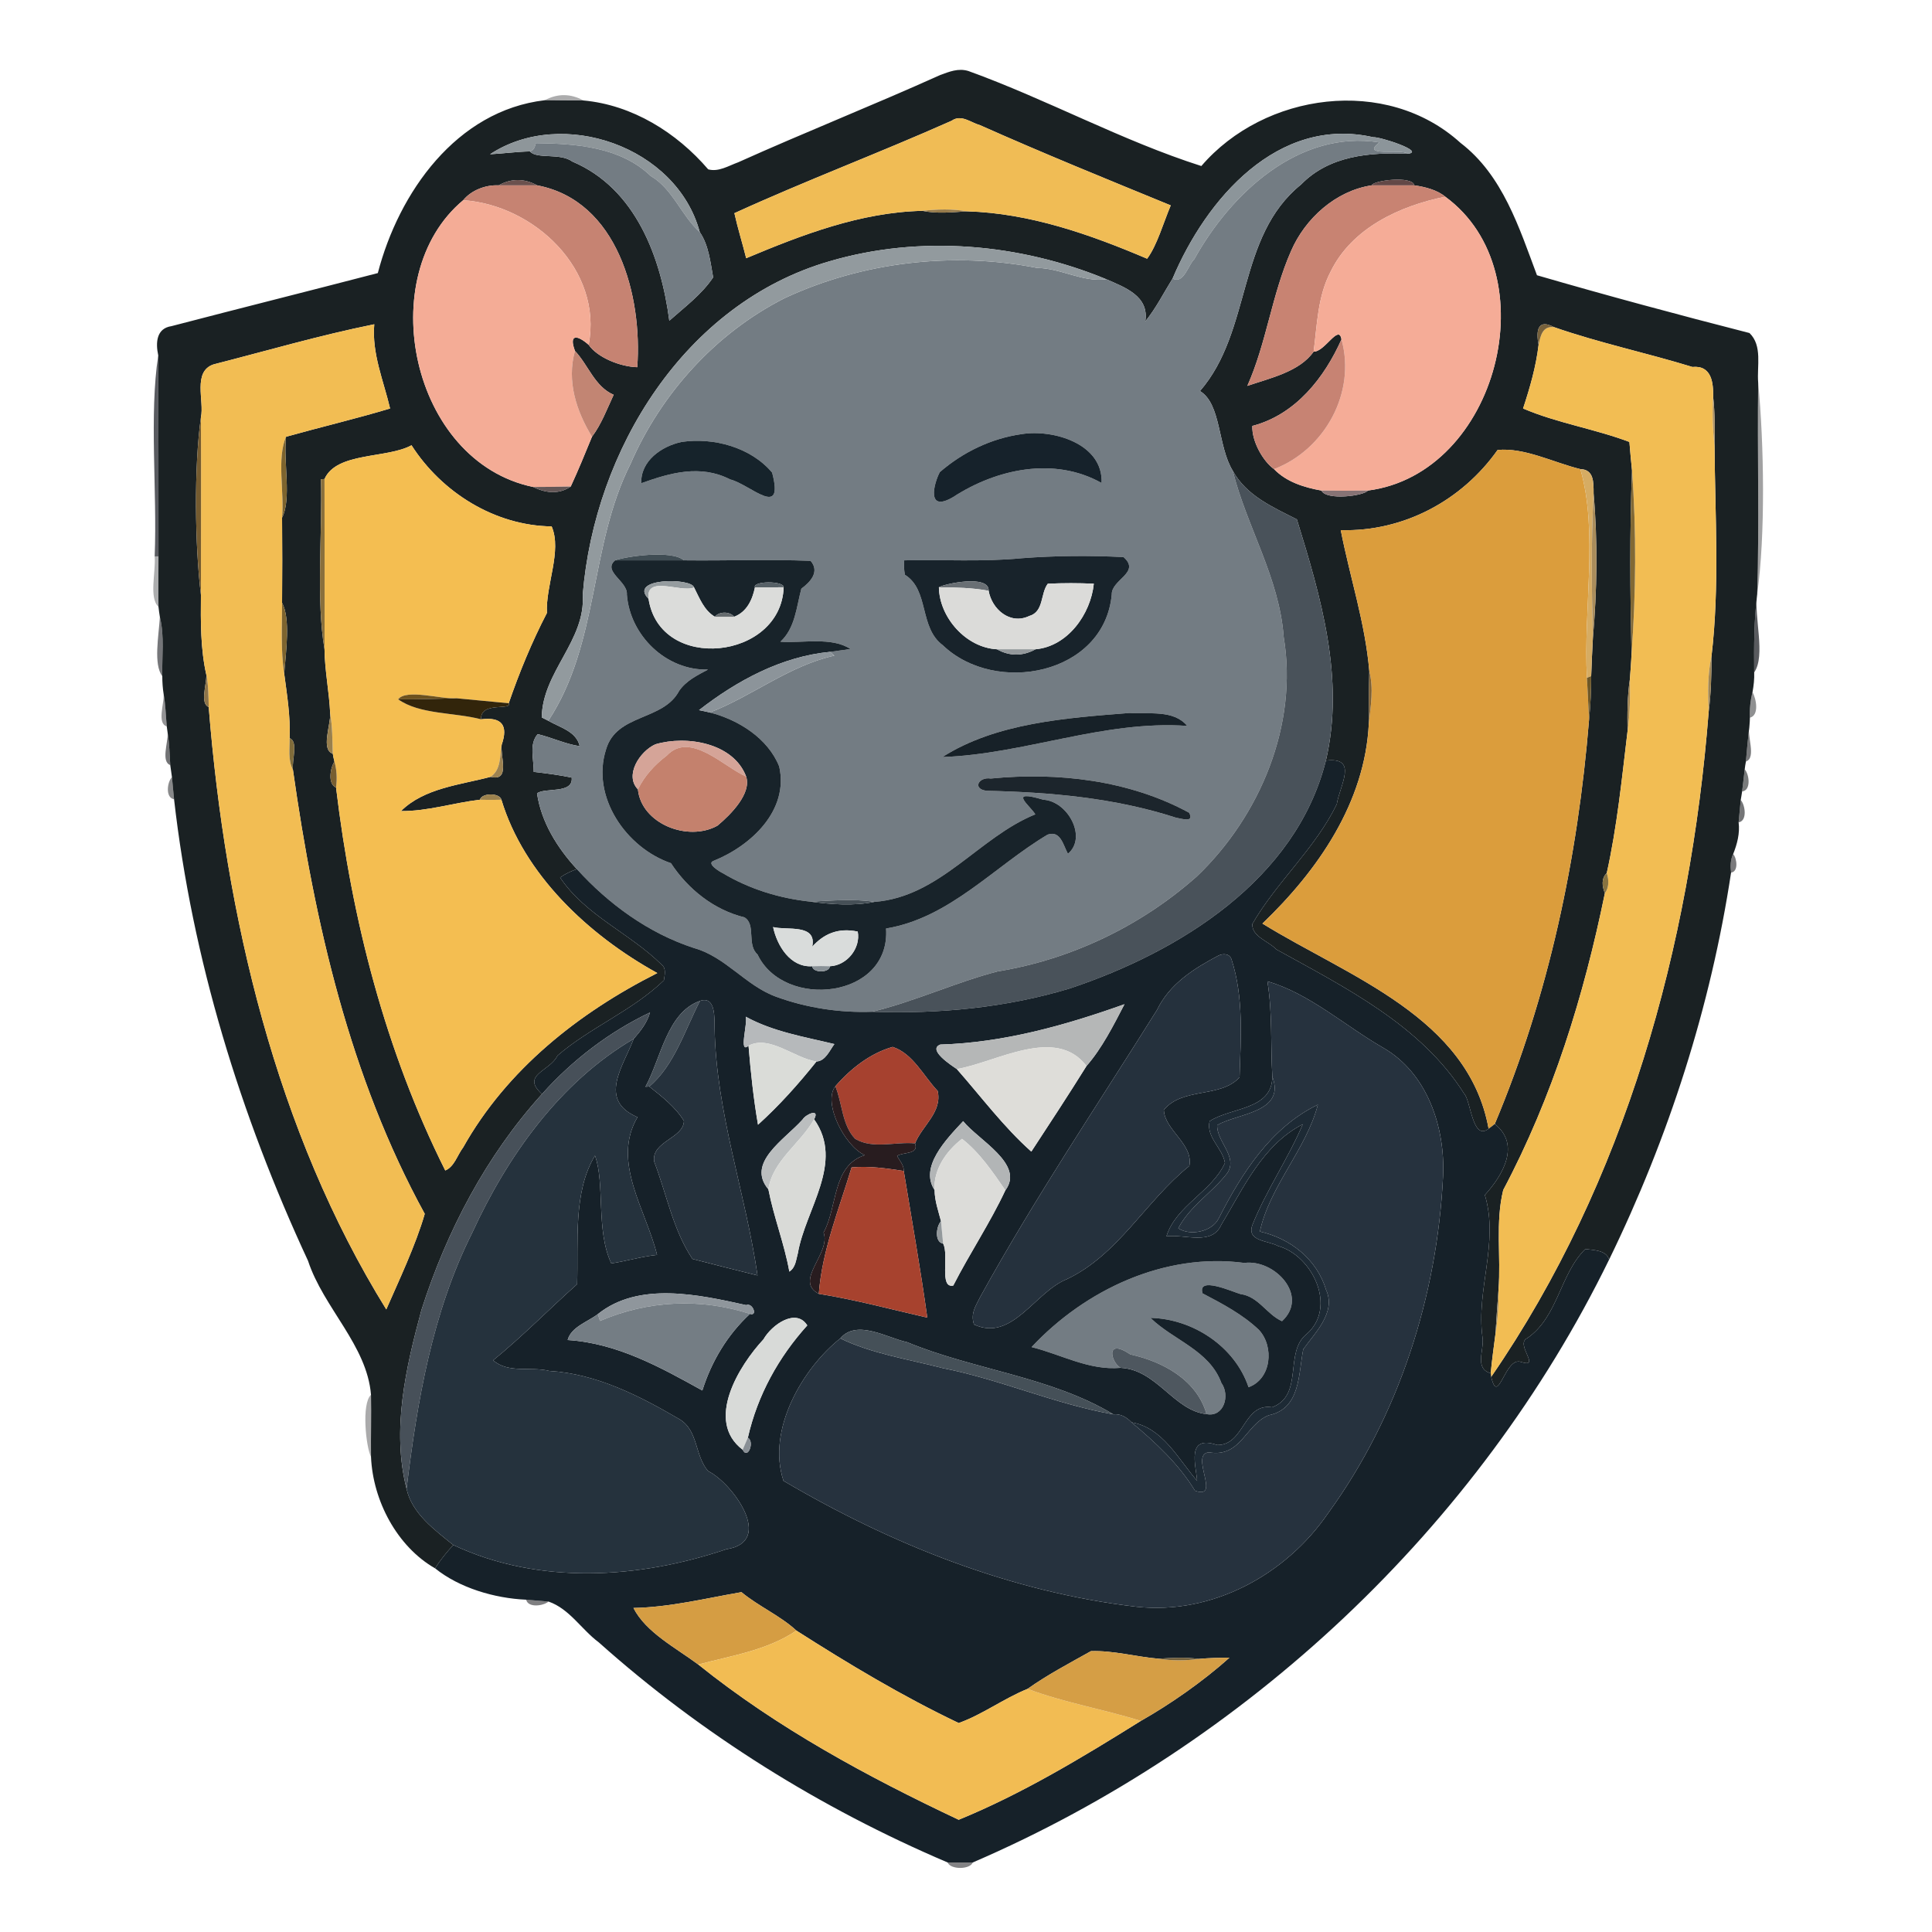 <?xml version="1.0" encoding="UTF-8"?>
<svg xmlns="http://www.w3.org/2000/svg" xmlns:xlink="http://www.w3.org/1999/xlink" width="32px" height="32px" viewBox="0 0 32 32" version="1.1">
<defs>
<filter id="alpha" filterUnits="objectBoundingBox" x="0%" y="0%" width="100%" height="100%">
  <feColorMatrix type="matrix" in="SourceGraphic" values="0 0 0 0 1 0 0 0 0 1 0 0 0 0 1 0 0 0 1 0"/>
</filter>
<mask id="mask0">
  <g filter="url(#alpha)">
<rect x="0" y="0" width="32" height="32" style="fill:rgb(0%,0%,0%);fill-opacity:0.349;stroke:none;"/>
  </g>
</mask>
<clipPath id="clip1">
  <rect x="0" y="0" width="32" height="32"/>
</clipPath>
<g id="surface5" clip-path="url(#clip1)">
<path style=" stroke:none;fill-rule:nonzero;fill:rgb(6.667%,7.059%,8.235%);fill-opacity:1;" d="M 9.023 1.66 C 9.234 1.547 9.449 1.547 9.664 1.664 C 9.453 1.664 9.238 1.664 9.023 1.66 Z M 9.023 1.66 "/>
</g>
<mask id="mask1">
  <g filter="url(#alpha)">
<rect x="0" y="0" width="32" height="32" style="fill:rgb(0%,0%,0%);fill-opacity:0.671;stroke:none;"/>
  </g>
</mask>
<clipPath id="clip2">
  <rect x="0" y="0" width="32" height="32"/>
</clipPath>
<g id="surface8" clip-path="url(#clip2)">
<path style=" stroke:none;fill-rule:nonzero;fill:rgb(3.137%,4.314%,7.059%);fill-opacity:1;" d="M 2.562 9.215 C 2.605 8.133 2.469 6.871 2.621 5.887 C 2.625 6.996 2.625 8.105 2.625 9.215 Z M 2.562 9.215 "/>
</g>
<mask id="mask2">
  <g filter="url(#alpha)">
<rect x="0" y="0" width="32" height="32" style="fill:rgb(0%,0%,0%);fill-opacity:0.38;stroke:none;"/>
  </g>
</mask>
<clipPath id="clip3">
  <rect x="0" y="0" width="32" height="32"/>
</clipPath>
<g id="surface11" clip-path="url(#clip3)">
<path style=" stroke:none;fill-rule:nonzero;fill:rgb(2.745%,3.529%,3.922%);fill-opacity:1;" d="M 29.121 6.336 C 29.219 7.352 29.242 8.871 29.105 9.84 C 29.141 8.672 29.105 7.504 29.121 6.336 Z M 29.121 6.336 "/>
</g>
<mask id="mask3">
  <g filter="url(#alpha)">
<rect x="0" y="0" width="32" height="32" style="fill:rgb(0%,0%,0%);fill-opacity:0.329;stroke:none;"/>
  </g>
</mask>
<clipPath id="clip4">
  <rect x="0" y="0" width="32" height="32"/>
</clipPath>
<g id="surface14" clip-path="url(#clip4)">
<path style=" stroke:none;fill-rule:nonzero;fill:rgb(1.569%,2.353%,3.529%);fill-opacity:1;" d="M 2.562 9.215 L 2.625 9.215 C 2.625 9.492 2.621 9.77 2.625 10.051 C 2.465 9.902 2.582 9.48 2.562 9.215 Z M 2.562 9.215 "/>
</g>
<mask id="mask4">
  <g filter="url(#alpha)">
<rect x="0" y="0" width="32" height="32" style="fill:rgb(0%,0%,0%);fill-opacity:0.671;stroke:none;"/>
  </g>
</mask>
<clipPath id="clip5">
  <rect x="0" y="0" width="32" height="32"/>
</clipPath>
<g id="surface17" clip-path="url(#clip5)">
<path style=" stroke:none;fill-rule:nonzero;fill:rgb(3.137%,4.314%,6.667%);fill-opacity:1;" d="M 29.055 11.137 C 29.051 10.703 29.051 10.27 29.105 9.84 C 29.047 10.223 29.25 10.855 29.055 11.137 Z M 29.055 11.137 "/>
</g>
<mask id="mask5">
  <g filter="url(#alpha)">
<rect x="0" y="0" width="32" height="32" style="fill:rgb(0%,0%,0%);fill-opacity:0.561;stroke:none;"/>
  </g>
</mask>
<clipPath id="clip6">
  <rect x="0" y="0" width="32" height="32"/>
</clipPath>
<g id="surface20" clip-path="url(#clip6)">
<path style=" stroke:none;fill-rule:nonzero;fill:rgb(3.529%,4.314%,6.275%);fill-opacity:1;" d="M 2.648 10.219 C 2.727 10.539 2.68 10.875 2.688 11.199 C 2.539 11.004 2.629 10.535 2.648 10.219 Z M 2.648 10.219 "/>
</g>
<mask id="mask6">
  <g filter="url(#alpha)">
<rect x="0" y="0" width="32" height="32" style="fill:rgb(0%,0%,0%);fill-opacity:0.459;stroke:none;"/>
  </g>
</mask>
<clipPath id="clip7">
  <rect x="0" y="0" width="32" height="32"/>
</clipPath>
<g id="surface23" clip-path="url(#clip7)">
<path style=" stroke:none;fill-rule:nonzero;fill:rgb(4.314%,4.706%,5.882%);fill-opacity:1;" d="M 28.984 11.887 C 28.977 11.746 28.992 11.602 29.027 11.465 C 29.09 11.574 29.141 11.848 28.984 11.887 Z M 28.984 11.887 "/>
</g>
<mask id="mask7">
  <g filter="url(#alpha)">
<rect x="0" y="0" width="32" height="32" style="fill:rgb(0%,0%,0%);fill-opacity:0.439;stroke:none;"/>
  </g>
</mask>
<clipPath id="clip8">
  <rect x="0" y="0" width="32" height="32"/>
</clipPath>
<g id="surface26" clip-path="url(#clip8)">
<path style=" stroke:none;fill-rule:nonzero;fill:rgb(3.529%,3.137%,5.098%);fill-opacity:1;" d="M 2.711 11.5 C 2.742 11.676 2.746 11.852 2.762 12.031 C 2.598 11.984 2.719 11.656 2.711 11.5 Z M 2.711 11.5 "/>
</g>
<mask id="mask8">
  <g filter="url(#alpha)">
<rect x="0" y="0" width="32" height="32" style="fill:rgb(0%,0%,0%);fill-opacity:0.549;stroke:none;"/>
  </g>
</mask>
<clipPath id="clip9">
  <rect x="0" y="0" width="32" height="32"/>
</clipPath>
<g id="surface29" clip-path="url(#clip9)">
<path style=" stroke:none;fill-rule:nonzero;fill:rgb(3.922%,4.314%,5.49%);fill-opacity:1;" d="M 28.918 12.613 C 28.934 12.414 28.953 12.211 28.977 12.012 C 28.926 12.176 29.098 12.551 28.918 12.613 Z M 28.918 12.613 "/>
</g>
<mask id="mask9">
  <g filter="url(#alpha)">
<rect x="0" y="0" width="32" height="32" style="fill:rgb(0%,0%,0%);fill-opacity:0.569;stroke:none;"/>
  </g>
</mask>
<clipPath id="clip10">
  <rect x="0" y="0" width="32" height="32"/>
</clipPath>
<g id="surface32" clip-path="url(#clip10)">
<path style=" stroke:none;fill-rule:nonzero;fill:rgb(2.745%,3.137%,5.098%);fill-opacity:1;" d="M 2.777 12.141 C 2.805 12.316 2.809 12.492 2.82 12.672 C 2.664 12.617 2.785 12.297 2.777 12.141 Z M 2.777 12.141 "/>
</g>
<mask id="mask10">
  <g filter="url(#alpha)">
<rect x="0" y="0" width="32" height="32" style="fill:rgb(0%,0%,0%);fill-opacity:0.541;stroke:none;"/>
  </g>
</mask>
<clipPath id="clip11">
  <rect x="0" y="0" width="32" height="32"/>
</clipPath>
<g id="surface35" clip-path="url(#clip11)">
<path style=" stroke:none;fill-rule:nonzero;fill:rgb(3.137%,4.314%,4.706%);fill-opacity:1;" d="M 28.855 13.109 C 28.867 13.02 28.887 12.832 28.898 12.742 C 28.977 12.832 29.004 13.094 28.855 13.109 Z M 28.855 13.109 "/>
</g>
<mask id="mask11">
  <g filter="url(#alpha)">
<rect x="0" y="0" width="32" height="32" style="fill:rgb(0%,0%,0%);fill-opacity:0.478;stroke:none;"/>
  </g>
</mask>
<clipPath id="clip12">
  <rect x="0" y="0" width="32" height="32"/>
</clipPath>
<g id="surface38" clip-path="url(#clip12)">
<path style=" stroke:none;fill-rule:nonzero;fill:rgb(2.745%,3.137%,4.314%);fill-opacity:1;" d="M 2.848 12.871 C 2.855 12.961 2.875 13.145 2.883 13.238 C 2.738 13.215 2.766 12.957 2.848 12.871 Z M 2.848 12.871 "/>
</g>
<mask id="mask12">
  <g filter="url(#alpha)">
<rect x="0" y="0" width="32" height="32" style="fill:rgb(0%,0%,0%);fill-opacity:0.569;stroke:none;"/>
  </g>
</mask>
<clipPath id="clip13">
  <rect x="0" y="0" width="32" height="32"/>
</clipPath>
<g id="surface41" clip-path="url(#clip13)">
<path style=" stroke:none;fill-rule:nonzero;fill:rgb(3.922%,5.098%,6.275%);fill-opacity:1;" d="M 28.797 13.621 C 28.805 13.527 28.824 13.344 28.832 13.25 C 28.91 13.34 28.941 13.598 28.797 13.621 Z M 28.797 13.621 "/>
</g>
<mask id="mask13">
  <g filter="url(#alpha)">
<rect x="0" y="0" width="32" height="32" style="fill:rgb(0%,0%,0%);fill-opacity:0.541;stroke:none;"/>
  </g>
</mask>
<clipPath id="clip14">
  <rect x="0" y="0" width="32" height="32"/>
</clipPath>
<g id="surface44" clip-path="url(#clip14)">
<path style=" stroke:none;fill-rule:nonzero;fill:rgb(3.922%,3.529%,5.098%);fill-opacity:1;" d="M 28.672 14.453 C 28.66 14.348 28.66 14.242 28.707 14.145 C 28.77 14.219 28.797 14.438 28.672 14.453 Z M 28.672 14.453 "/>
</g>
<mask id="mask14">
  <g filter="url(#alpha)">
<rect x="0" y="0" width="32" height="32" style="fill:rgb(0%,0%,0%);fill-opacity:0.341;stroke:none;"/>
  </g>
</mask>
<clipPath id="clip15">
  <rect x="0" y="0" width="32" height="32"/>
</clipPath>
<g id="surface47" clip-path="url(#clip15)">
<path style=" stroke:none;fill-rule:nonzero;fill:rgb(2.353%,2.745%,3.137%);fill-opacity:1;" d="M 6.145 24.129 C 6.062 23.973 5.984 23.25 6.145 23.102 C 6.152 23.445 6.141 23.785 6.145 24.129 Z M 6.145 24.129 "/>
</g>
<mask id="mask15">
  <g filter="url(#alpha)">
<rect x="0" y="0" width="32" height="32" style="fill:rgb(0%,0%,0%);fill-opacity:0.522;stroke:none;"/>
  </g>
</mask>
<clipPath id="clip16">
  <rect x="0" y="0" width="32" height="32"/>
</clipPath>
<g id="surface50" clip-path="url(#clip16)">
<path style=" stroke:none;fill-rule:nonzero;fill:rgb(3.529%,3.529%,5.49%);fill-opacity:1;" d="M 8.715 26.496 C 8.809 26.504 8.992 26.52 9.086 26.527 C 8.996 26.602 8.746 26.633 8.715 26.496 Z M 8.715 26.496 "/>
</g>
<mask id="mask16">
  <g filter="url(#alpha)">
<rect x="0" y="0" width="32" height="32" style="fill:rgb(0%,0%,0%);fill-opacity:0.51;stroke:none;"/>
  </g>
</mask>
<clipPath id="clip17">
  <rect x="0" y="0" width="32" height="32"/>
</clipPath>
<g id="surface53" clip-path="url(#clip17)">
<path style=" stroke:none;fill-rule:nonzero;fill:rgb(4.314%,4.706%,6.275%);fill-opacity:1;" d="M 15.695 30.848 C 15.801 30.848 16.008 30.848 16.113 30.848 C 16.066 30.969 15.742 30.969 15.695 30.848 Z M 15.695 30.848 "/>
</g>
</defs>
<g id="surface1">
<path style=" stroke:none;fill-rule:nonzero;fill:rgb(10.196%,12.941%,13.725%);fill-opacity:1;" d="M 15.574 1.242 C 15.723 1.188 15.871 1.125 16.039 1.176 C 17.344 1.648 18.586 2.332 19.898 2.75 C 20.941 1.535 22.961 1.25 24.191 2.367 C 24.891 2.902 25.164 3.777 25.457 4.559 C 26.613 4.895 27.801 5.215 28.977 5.516 C 29.195 5.727 29.098 6.062 29.121 6.336 C 29.105 7.504 29.141 8.672 29.105 9.84 C 29.051 10.27 29.051 10.703 29.055 11.137 C 29.059 11.246 29.047 11.355 29.027 11.465 C 28.992 11.602 28.977 11.746 28.984 11.887 C 28.984 11.918 28.98 11.98 28.977 12.012 C 28.953 12.211 28.934 12.414 28.918 12.613 C 28.91 12.645 28.902 12.711 28.898 12.742 C 28.887 12.832 28.867 13.02 28.855 13.109 C 28.848 13.145 28.84 13.215 28.832 13.25 C 28.824 13.344 28.805 13.527 28.797 13.621 C 28.82 13.801 28.773 13.98 28.707 14.145 C 28.66 14.242 28.66 14.348 28.672 14.453 C 28.336 16.672 27.637 18.844 26.652 20.863 C 26.602 20.703 26.395 20.707 26.258 20.688 C 25.836 21.102 25.809 21.809 25.297 22.164 C 25.086 22.262 25.535 22.668 25.195 22.559 C 24.926 22.457 24.816 23.312 24.699 22.805 C 26.926 19.566 27.996 15.676 28.301 11.789 C 28.34 11.484 28.348 11.176 28.348 10.867 C 28.484 9.711 28.406 8.539 28.398 7.379 C 28.402 7.109 28.406 6.84 28.375 6.574 C 28.379 6.348 28.355 6.047 28.031 6.078 C 27.27 5.844 26.488 5.68 25.738 5.418 C 25.469 5.273 25.438 5.48 25.484 5.711 C 25.441 6.074 25.34 6.422 25.227 6.766 C 25.793 7.008 26.41 7.102 26.988 7.32 C 27 7.477 27.016 7.633 27.031 7.789 C 26.992 8.801 27 9.816 27.023 10.832 C 27.02 10.938 27.004 11.145 26.996 11.25 C 26.953 11.535 26.953 11.824 26.957 12.113 C 26.863 12.895 26.785 13.688 26.613 14.461 C 26.52 14.547 26.535 14.684 26.582 14.793 C 26.234 16.496 25.715 18.172 24.898 19.711 C 24.766 20.246 24.863 20.812 24.82 21.363 C 24.801 21.605 24.785 21.848 24.77 22.09 C 24.742 22.309 24.711 22.527 24.691 22.746 C 24.414 22.664 24.586 22.367 24.555 22.152 C 24.445 21.363 24.832 20.586 24.594 19.793 C 24.895 19.461 25.188 18.957 24.758 18.617 C 25.652 16.492 26.133 14.215 26.32 11.918 C 26.344 11.68 26.355 11.441 26.355 11.199 C 26.363 10.992 26.371 10.781 26.383 10.574 C 26.453 9.777 26.465 8.973 26.395 8.172 C 26.395 7.98 26.398 7.777 26.176 7.77 C 25.727 7.66 25.25 7.41 24.805 7.453 C 24.211 8.293 23.246 8.809 22.207 8.781 C 22.359 9.559 22.613 10.32 22.68 11.117 C 22.672 11.406 22.672 11.695 22.672 11.984 C 22.609 13.293 21.828 14.418 20.91 15.297 C 22.332 16.176 24.32 16.844 24.656 18.695 C 24.387 18.906 24.363 18.23 24.25 18.113 C 23.535 16.98 22.285 16.359 21.137 15.723 C 21.016 15.59 20.734 15.516 20.742 15.305 C 21.148 14.602 21.781 14.059 22.141 13.32 C 22.191 13.008 22.504 12.531 21.961 12.598 C 22.277 11.242 21.879 9.891 21.48 8.602 C 21.078 8.398 20.645 8.211 20.418 7.797 C 20.168 7.391 20.23 6.691 19.875 6.477 C 20.742 5.477 20.477 3.922 21.551 3.055 C 22.016 2.578 22.684 2.52 23.316 2.547 C 23.621 2.512 22.852 2.262 22.746 2.273 C 21.164 1.914 19.977 3.297 19.422 4.613 C 19.273 4.852 19.148 5.105 18.969 5.324 C 19.039 4.902 18.625 4.758 18.324 4.625 C 16.887 4.031 15.238 3.887 13.738 4.328 C 11.34 5.023 9.848 7.453 9.652 9.848 C 9.703 10.613 8.984 11.125 8.973 11.883 C 9 11.895 9.055 11.926 9.082 11.938 C 9.277 12.051 9.547 12.113 9.602 12.359 C 9.363 12.324 9.141 12.215 8.906 12.16 C 8.758 12.324 8.844 12.582 8.84 12.785 C 9.051 12.809 9.262 12.836 9.469 12.879 C 9.5 13.156 9.02 13.039 8.895 13.141 C 8.965 13.617 9.23 14.043 9.555 14.395 C 9.457 14.43 9.363 14.473 9.277 14.535 C 9.699 15.164 10.434 15.457 10.961 15.98 C 11.039 16.039 11.008 16.156 10.996 16.238 C 10.473 16.742 9.777 17.016 9.234 17.484 C 9.109 17.746 8.621 17.801 8.977 18.121 C 8.051 19.145 7.398 20.391 6.98 21.699 C 6.723 22.652 6.484 23.68 6.734 24.66 C 6.824 25.07 7.199 25.34 7.508 25.59 C 7.398 25.711 7.293 25.836 7.207 25.977 C 6.578 25.617 6.176 24.859 6.145 24.129 C 6.141 23.785 6.152 23.445 6.145 23.102 C 6.078 22.281 5.359 21.664 5.102 20.883 C 3.98 18.469 3.184 15.883 2.883 13.238 C 2.875 13.145 2.855 12.961 2.848 12.871 C 2.84 12.82 2.828 12.723 2.82 12.672 C 2.809 12.492 2.805 12.316 2.777 12.141 C 2.773 12.113 2.766 12.059 2.762 12.031 C 2.746 11.852 2.742 11.676 2.711 11.5 C 2.695 11.402 2.688 11.301 2.688 11.199 C 2.68 10.875 2.727 10.539 2.648 10.219 C 2.641 10.176 2.629 10.094 2.625 10.051 C 2.621 9.77 2.625 9.492 2.625 9.215 C 2.625 8.105 2.625 6.996 2.621 5.887 C 2.574 5.668 2.594 5.438 2.84 5.402 C 3.977 5.105 5.117 4.82 6.258 4.523 C 6.605 3.188 7.559 1.832 9.023 1.66 C 9.238 1.664 9.453 1.664 9.664 1.664 C 10.473 1.738 11.207 2.195 11.73 2.805 C 11.902 2.852 12.066 2.746 12.227 2.688 C 13.332 2.191 14.465 1.742 15.574 1.242 M 15.762 2 C 14.57 2.531 13.352 2.988 12.164 3.531 C 12.219 3.781 12.297 4.027 12.359 4.277 C 13.289 3.887 14.254 3.516 15.277 3.492 C 15.52 3.543 15.77 3.516 16.016 3.5 C 17.059 3.531 18.055 3.883 19 4.285 C 19.164 4.066 19.27 3.688 19.391 3.402 C 18.336 2.969 17.277 2.539 16.234 2.074 C 16.078 2.031 15.922 1.887 15.762 2 M 8.117 2.555 C 8.336 2.543 8.559 2.512 8.777 2.508 C 8.891 2.641 9.277 2.527 9.48 2.676 C 10.531 3.121 10.949 4.266 11.086 5.312 C 11.34 5.086 11.621 4.879 11.812 4.594 C 11.766 4.34 11.738 4.059 11.59 3.844 C 11.211 2.426 9.309 1.77 8.117 2.555 M 8.258 3.07 C 8.043 3.059 7.805 3.152 7.672 3.316 C 6.168 4.57 6.805 7.648 8.832 8.066 C 9.066 8.18 9.273 8.18 9.453 8.059 C 9.578 7.789 9.691 7.512 9.805 7.234 C 9.961 7.027 10.055 6.773 10.164 6.539 C 9.848 6.402 9.746 6.047 9.523 5.812 C 9.418 5.531 9.559 5.543 9.75 5.711 C 9.895 5.922 10.273 6.074 10.555 6.082 C 10.641 4.906 10.234 3.324 8.898 3.07 C 8.68 2.953 8.469 2.953 8.258 3.07 M 22.719 3.07 C 22.125 3.16 21.617 3.617 21.383 4.16 C 21.066 4.879 20.977 5.68 20.66 6.391 C 21.039 6.262 21.527 6.156 21.758 5.824 C 21.941 5.832 22.176 5.359 22.219 5.621 C 21.941 6.246 21.465 6.867 20.742 7.055 C 20.734 7.32 20.926 7.645 21.102 7.77 C 21.309 7.984 21.602 8.074 21.887 8.125 C 21.965 8.293 22.59 8.215 22.656 8.125 C 24.809 7.848 25.664 4.52 23.938 3.258 C 23.809 3.148 23.602 3.094 23.426 3.07 C 23.395 2.906 22.742 2.988 22.719 3.07 M 3.539 6.035 C 3.184 6.152 3.387 6.645 3.328 6.91 C 3.211 7.742 3.227 9.027 3.328 9.855 C 3.324 10.297 3.32 10.746 3.418 11.18 C 3.422 11.336 3.309 11.652 3.457 11.711 C 3.734 15.168 4.57 18.738 6.398 21.688 C 6.598 21.23 6.887 20.621 7.035 20.105 C 5.793 17.84 5.211 15.281 4.852 12.75 C 4.832 12.594 4.945 12.281 4.797 12.227 C 4.812 11.867 4.754 11.512 4.707 11.156 C 4.738 10.781 4.812 10.246 4.672 9.984 C 4.676 9.516 4.676 9.047 4.672 8.574 C 4.832 8.266 4.691 7.652 4.738 7.234 C 5.309 7.074 5.887 6.938 6.461 6.766 C 6.355 6.312 6.156 5.855 6.199 5.371 C 5.305 5.551 4.422 5.809 3.539 6.035 M 6.816 7.375 C 6.41 7.598 5.574 7.484 5.375 7.934 L 5.316 7.938 C 5.34 8.859 5.234 9.934 5.375 10.754 C 5.379 11.109 5.453 11.461 5.469 11.82 C 5.477 12.008 5.312 12.418 5.512 12.484 C 5.516 12.516 5.531 12.582 5.539 12.613 C 5.469 12.723 5.426 12.988 5.566 13.043 C 5.828 15.23 6.383 17.406 7.375 19.387 C 7.527 19.324 7.578 19.125 7.672 19.004 C 8.395 17.715 9.586 16.773 10.887 16.117 C 9.738 15.484 8.676 14.477 8.305 13.246 C 8.277 13.129 7.98 13.129 7.949 13.246 C 7.512 13.297 7.082 13.438 6.641 13.434 C 7.027 13.051 7.625 13 8.125 12.867 C 8.457 12.949 8.285 12.535 8.309 12.336 C 8.422 12.012 8.309 11.871 7.969 11.914 C 7.949 11.613 8.488 11.773 8.426 11.648 C 8.602 11.137 8.809 10.633 9.059 10.152 C 9.035 9.695 9.312 9.125 9.137 8.719 C 8.195 8.707 7.316 8.156 6.816 7.375 Z M 6.816 7.375 "/>
<use xlink:href="#surface5" mask="url(#mask0)"/>
<path style=" stroke:none;fill-rule:nonzero;fill:rgb(94.118%,73.725%,33.333%);fill-opacity:1;" d="M 15.762 2 C 15.922 1.887 16.078 2.031 16.234 2.074 C 17.277 2.539 18.336 2.969 19.391 3.402 C 19.27 3.688 19.164 4.066 19 4.285 C 18.055 3.883 17.059 3.531 16.016 3.5 C 15.77 3.457 15.523 3.465 15.277 3.492 C 14.254 3.516 13.289 3.887 12.359 4.277 C 12.297 4.027 12.219 3.781 12.164 3.531 C 13.352 2.988 14.57 2.531 15.762 2 Z M 15.762 2 "/>
<path style=" stroke:none;fill-rule:nonzero;fill:rgb(55.686%,58.824%,60.392%);fill-opacity:1;" d="M 8.117 2.555 C 9.309 1.77 11.211 2.426 11.59 3.844 C 11.281 3.566 11.148 3.133 10.777 2.914 C 10.273 2.43 9.535 2.379 8.875 2.371 C 8.859 2.43 8.848 2.488 8.777 2.508 C 8.559 2.512 8.336 2.543 8.117 2.555 Z M 8.117 2.555 "/>
<path style=" stroke:none;fill-rule:nonzero;fill:rgb(54.902%,58.431%,60.392%);fill-opacity:1;" d="M 19.422 4.613 C 19.977 3.297 21.164 1.914 22.746 2.273 C 22.852 2.262 23.621 2.512 23.316 2.547 C 23.215 2.457 22.516 2.609 22.848 2.359 C 21.512 2.145 20.383 3.207 19.781 4.293 C 19.68 4.387 19.605 4.715 19.422 4.613 Z M 19.422 4.613 "/>
<path style=" stroke:none;fill-rule:nonzero;fill:rgb(45.098%,48.627%,51.373%);fill-opacity:1;" d="M 19.781 4.293 C 20.383 3.207 21.512 2.145 22.848 2.359 C 22.516 2.609 23.215 2.457 23.316 2.547 C 22.684 2.52 22.016 2.578 21.551 3.055 C 20.477 3.922 20.742 5.477 19.875 6.477 C 20.23 6.691 20.168 7.391 20.418 7.797 C 20.652 8.73 21.191 9.57 21.262 10.551 C 21.504 12.004 20.871 13.512 19.828 14.512 C 18.902 15.336 17.742 15.891 16.523 16.09 C 15.82 16.273 15.156 16.586 14.445 16.758 C 13.91 16.777 13.367 16.695 12.863 16.512 C 12.355 16.332 12.02 15.848 11.496 15.703 C 10.742 15.457 10.082 14.977 9.555 14.395 C 9.23 14.043 8.965 13.617 8.895 13.141 C 9.02 13.039 9.5 13.156 9.469 12.879 C 9.262 12.836 9.051 12.809 8.84 12.785 C 8.844 12.582 8.758 12.324 8.906 12.16 C 9.141 12.215 9.363 12.324 9.602 12.359 C 9.547 12.113 9.277 12.051 9.082 11.938 C 9.93 10.648 9.758 9.047 10.441 7.688 C 10.949 6.516 11.855 5.516 12.996 4.938 C 14.289 4.336 15.781 4.164 17.18 4.438 C 17.57 4.441 17.938 4.68 18.324 4.625 C 18.625 4.758 19.039 4.902 18.969 5.324 C 19.148 5.105 19.273 4.852 19.422 4.613 C 19.605 4.715 19.68 4.387 19.781 4.293 M 16.918 7.191 C 16.418 7.262 15.949 7.488 15.566 7.82 C 15.465 8.012 15.34 8.496 15.785 8.234 C 16.504 7.766 17.461 7.559 18.246 8 C 18.273 7.344 17.434 7.105 16.918 7.191 M 11.289 7.32 C 10.957 7.391 10.609 7.633 10.621 8.004 C 11.098 7.832 11.602 7.688 12.094 7.941 C 12.422 8.02 12.996 8.613 12.789 7.828 C 12.434 7.406 11.816 7.242 11.289 7.32 M 10.188 9.281 C 9.973 9.465 10.402 9.629 10.383 9.848 C 10.434 10.523 11.031 11.109 11.727 11.09 C 11.551 11.184 11.367 11.273 11.25 11.441 C 10.984 11.945 10.215 11.816 10.039 12.41 C 9.785 13.195 10.371 14.043 11.113 14.297 C 11.395 14.727 11.824 15.07 12.332 15.195 C 12.527 15.316 12.363 15.645 12.547 15.809 C 12.984 16.73 14.754 16.543 14.676 15.379 C 15.734 15.203 16.465 14.352 17.352 13.824 C 17.566 13.75 17.609 13.996 17.688 14.141 C 18.012 13.871 17.688 13.27 17.281 13.246 C 16.676 13.066 17.059 13.34 17.148 13.488 C 16.211 13.867 15.57 14.855 14.484 14.938 C 14.133 14.883 13.773 14.918 13.422 14.934 C 12.91 14.879 12.414 14.727 11.969 14.461 C 11.941 14.449 11.688 14.305 11.82 14.258 C 12.441 14.008 13.07 13.422 12.906 12.695 C 12.719 12.227 12.23 11.922 11.758 11.801 C 12.465 11.527 13.066 11.027 13.82 10.859 C 13.801 10.844 13.766 10.812 13.746 10.797 C 13.832 10.785 14 10.762 14.086 10.75 C 13.777 10.543 13.285 10.656 12.926 10.629 C 13.172 10.402 13.191 10.055 13.273 9.75 C 13.422 9.641 13.582 9.469 13.426 9.289 C 12.727 9.262 12.027 9.289 11.328 9.281 C 11.121 9.102 10.355 9.219 10.188 9.281 M 16.922 9.246 C 16.273 9.309 15.621 9.266 14.977 9.281 C 14.969 9.363 14.973 9.441 14.988 9.52 C 15.395 9.773 15.219 10.395 15.617 10.688 C 16.488 11.523 18.289 11.176 18.414 9.848 C 18.406 9.598 18.902 9.484 18.609 9.227 C 18.047 9.199 17.48 9.203 16.922 9.246 M 18.711 11.809 C 17.66 11.891 16.496 11.973 15.609 12.539 C 16.969 12.492 18.281 11.926 19.664 12.023 C 19.438 11.75 19.023 11.832 18.711 11.809 M 16.41 12.895 C 16.211 12.863 16.098 13.066 16.34 13.098 C 17.395 13.121 18.465 13.215 19.477 13.543 C 19.57 13.559 19.789 13.633 19.695 13.461 C 18.703 12.922 17.52 12.785 16.41 12.895 Z M 16.41 12.895 "/>
<path style=" stroke:none;fill-rule:nonzero;fill:rgb(45.098%,48.627%,51.373%);fill-opacity:1;" d="M 8.875 2.371 C 9.535 2.379 10.273 2.43 10.777 2.914 C 11.148 3.133 11.281 3.566 11.59 3.844 C 11.738 4.059 11.766 4.34 11.812 4.594 C 11.621 4.879 11.34 5.086 11.086 5.312 C 10.949 4.266 10.531 3.121 9.48 2.676 C 9.277 2.527 8.891 2.641 8.777 2.508 C 8.848 2.488 8.859 2.43 8.875 2.371 Z M 8.875 2.371 "/>
<path style=" stroke:none;fill-rule:nonzero;fill:rgb(45.098%,48.627%,51.373%);fill-opacity:1;" d="M 17.086 22.312 C 17.973 21.363 19.293 20.742 20.609 20.918 C 21.113 20.852 21.688 21.465 21.234 21.883 C 20.98 21.77 20.844 21.473 20.547 21.434 C 20.418 21.398 19.828 21.129 19.918 21.422 C 20.246 21.594 20.582 21.77 20.852 22.027 C 21.109 22.305 21.059 22.84 20.68 22.977 C 20.453 22.301 19.758 21.844 19.055 21.828 C 19.434 22.199 20.031 22.363 20.23 22.906 C 20.379 23.113 20.27 23.48 19.984 23.422 C 19.824 22.855 19.258 22.551 18.723 22.434 C 18.297 22.145 18.402 22.574 18.562 22.656 C 18.039 22.703 17.578 22.434 17.086 22.312 Z M 17.086 22.312 "/>
<path style=" stroke:none;fill-rule:nonzero;fill:rgb(41.961%,31.765%,30.588%);fill-opacity:1;" d="M 8.258 3.07 C 8.469 2.953 8.68 2.953 8.898 3.07 C 8.684 3.07 8.469 3.07 8.258 3.07 Z M 8.258 3.07 "/>
<path style=" stroke:none;fill-rule:nonzero;fill:rgb(38.824%,28.235%,27.843%);fill-opacity:1;" d="M 22.719 3.07 C 22.742 2.988 23.395 2.906 23.426 3.07 C 23.188 3.07 22.953 3.07 22.719 3.07 Z M 22.719 3.07 "/>
<path style=" stroke:none;fill-rule:nonzero;fill:rgb(77.647%,51.373%,44.706%);fill-opacity:1;" d="M 7.672 3.316 C 7.805 3.152 8.043 3.059 8.258 3.07 C 8.469 3.07 8.684 3.07 8.898 3.07 C 10.234 3.324 10.641 4.906 10.555 6.082 C 10.273 6.074 9.895 5.922 9.75 5.711 C 9.988 4.469 8.848 3.395 7.672 3.316 Z M 7.672 3.316 "/>
<path style=" stroke:none;fill-rule:nonzero;fill:rgb(78.431%,51.373%,44.706%);fill-opacity:1;" d="M 21.383 4.16 C 21.617 3.617 22.125 3.16 22.719 3.07 C 22.953 3.07 23.188 3.07 23.426 3.07 C 23.602 3.094 23.809 3.148 23.938 3.258 C 23.184 3.41 22.391 3.777 22.039 4.5 C 21.824 4.91 21.816 5.375 21.758 5.824 C 21.527 6.156 21.039 6.262 20.66 6.391 C 20.977 5.68 21.066 4.879 21.383 4.16 Z M 21.383 4.16 "/>
<path style=" stroke:none;fill-rule:nonzero;fill:rgb(96.078%,67.451%,59.216%);fill-opacity:1;" d="M 22.039 4.5 C 22.391 3.777 23.184 3.41 23.938 3.258 C 25.664 4.52 24.809 7.848 22.656 8.125 C 22.398 8.129 22.145 8.129 21.887 8.125 C 21.602 8.074 21.309 7.984 21.102 7.77 C 21.941 7.449 22.465 6.504 22.219 5.621 C 22.176 5.359 21.941 5.832 21.758 5.824 C 21.816 5.375 21.824 4.91 22.039 4.5 Z M 22.039 4.5 "/>
<path style=" stroke:none;fill-rule:nonzero;fill:rgb(95.686%,67.451%,58.824%);fill-opacity:1;" d="M 8.832 8.066 C 6.805 7.648 6.168 4.57 7.672 3.316 C 8.848 3.395 9.988 4.469 9.75 5.711 C 9.559 5.543 9.418 5.531 9.523 5.812 C 9.383 6.316 9.547 6.809 9.805 7.234 C 9.691 7.512 9.578 7.789 9.453 8.059 C 9.246 8.062 9.039 8.066 8.832 8.066 Z M 8.832 8.066 "/>
<path style=" stroke:none;fill-rule:nonzero;fill:rgb(59.216%,48.235%,29.02%);fill-opacity:1;" d="M 15.277 3.492 C 15.523 3.465 15.77 3.457 16.016 3.5 C 15.77 3.516 15.52 3.543 15.277 3.492 Z M 15.277 3.492 "/>
<path style=" stroke:none;fill-rule:nonzero;fill:rgb(57.255%,60.392%,61.961%);fill-opacity:1;" d="M 13.738 4.328 C 15.238 3.887 16.887 4.031 18.324 4.625 C 17.938 4.68 17.57 4.441 17.18 4.438 C 15.781 4.164 14.289 4.336 12.996 4.938 C 11.855 5.516 10.949 6.516 10.441 7.688 C 9.758 9.047 9.93 10.648 9.082 11.938 C 9.055 11.926 9 11.895 8.973 11.883 C 8.984 11.125 9.703 10.613 9.652 9.848 C 9.848 7.453 11.34 5.023 13.738 4.328 Z M 13.738 4.328 "/>
<path style=" stroke:none;fill-rule:nonzero;fill:rgb(94.902%,74.118%,32.549%);fill-opacity:1;" d="M 3.539 6.035 C 4.422 5.809 5.305 5.551 6.199 5.371 C 6.156 5.855 6.355 6.312 6.461 6.766 C 5.887 6.938 5.309 7.074 4.738 7.234 C 4.582 7.594 4.711 8.148 4.672 8.574 C 4.676 9.047 4.676 9.516 4.672 9.984 C 4.672 10.375 4.648 10.77 4.707 11.156 C 4.754 11.512 4.812 11.867 4.797 12.227 C 4.801 12.398 4.766 12.586 4.852 12.75 C 5.211 15.281 5.793 17.84 7.035 20.105 C 6.887 20.621 6.598 21.23 6.398 21.688 C 4.57 18.738 3.734 15.168 3.457 11.711 C 3.453 11.531 3.453 11.355 3.418 11.18 C 3.32 10.746 3.324 10.297 3.328 9.855 C 3.328 8.875 3.332 7.895 3.328 6.91 C 3.387 6.645 3.184 6.152 3.539 6.035 Z M 3.539 6.035 "/>
<path style=" stroke:none;fill-rule:nonzero;fill:rgb(94.902%,74.118%,32.549%);fill-opacity:1;" d="M 25.484 5.711 C 25.516 5.562 25.547 5.398 25.738 5.418 C 26.488 5.68 27.27 5.844 28.031 6.078 C 28.355 6.047 28.379 6.348 28.375 6.574 C 28.359 6.84 28.367 7.109 28.398 7.379 C 28.406 8.539 28.484 9.711 28.348 10.867 C 28.281 11.172 28.289 11.484 28.301 11.789 C 27.996 15.676 26.926 19.566 24.699 22.805 L 24.691 22.746 C 24.711 22.527 24.742 22.309 24.77 22.09 C 24.809 21.848 24.824 21.605 24.82 21.363 C 24.863 20.812 24.766 20.246 24.898 19.711 C 25.715 18.172 26.234 16.496 26.582 14.793 C 26.656 14.695 26.648 14.57 26.613 14.461 C 26.785 13.688 26.863 12.895 26.957 12.113 C 27 11.824 27 11.535 26.996 11.25 C 27.004 11.145 27.02 10.938 27.023 10.832 C 27.098 9.82 27.105 8.801 27.031 7.789 C 27.016 7.633 27 7.477 26.988 7.32 C 26.41 7.102 25.793 7.008 25.227 6.766 C 25.34 6.422 25.441 6.074 25.484 5.711 Z M 25.484 5.711 "/>
<path style=" stroke:none;fill-rule:nonzero;fill:rgb(46.667%,38.039%,23.137%);fill-opacity:1;" d="M 25.484 5.711 C 25.438 5.48 25.469 5.273 25.738 5.418 C 25.547 5.398 25.516 5.562 25.484 5.711 Z M 25.484 5.711 "/>
<path style=" stroke:none;fill-rule:nonzero;fill:rgb(78.039%,51.373%,45.098%);fill-opacity:1;" d="M 20.742 7.055 C 21.465 6.867 21.941 6.246 22.219 5.621 C 22.465 6.504 21.941 7.449 21.102 7.77 C 20.926 7.645 20.734 7.32 20.742 7.055 Z M 20.742 7.055 "/>
<path style=" stroke:none;fill-rule:nonzero;fill:rgb(76.078%,52.157%,45.098%);fill-opacity:1;" d="M 9.523 5.812 C 9.746 6.047 9.848 6.402 10.164 6.539 C 10.055 6.773 9.961 7.027 9.805 7.234 C 9.547 6.809 9.383 6.316 9.523 5.812 Z M 9.523 5.812 "/>
<use xlink:href="#surface8" mask="url(#mask1)"/>
<use xlink:href="#surface11" mask="url(#mask2)"/>
<path style=" stroke:none;fill-rule:nonzero;fill:rgb(68.627%,56.863%,37.255%);fill-opacity:1;" d="M 28.375 6.574 C 28.406 6.84 28.402 7.109 28.398 7.379 C 28.367 7.109 28.359 6.84 28.375 6.574 Z M 28.375 6.574 "/>
<path style=" stroke:none;fill-rule:nonzero;fill:rgb(45.882%,35.686%,18.431%);fill-opacity:1;" d="M 3.328 9.855 C 3.227 9.027 3.211 7.742 3.328 6.91 C 3.332 7.895 3.328 8.875 3.328 9.855 Z M 3.328 9.855 "/>
<path style=" stroke:none;fill-rule:nonzero;fill:rgb(8.627%,13.333%,16.863%);fill-opacity:1;" d="M 16.918 7.191 C 17.434 7.105 18.273 7.344 18.246 8 C 17.461 7.559 16.504 7.766 15.785 8.234 C 15.34 8.496 15.465 8.012 15.566 7.82 C 15.949 7.488 16.418 7.262 16.918 7.191 Z M 16.918 7.191 "/>
<path style=" stroke:none;fill-rule:nonzero;fill:rgb(49.02%,39.216%,18.039%);fill-opacity:1;" d="M 4.672 8.574 C 4.711 8.148 4.582 7.594 4.738 7.234 C 4.691 7.652 4.832 8.266 4.672 8.574 Z M 4.672 8.574 "/>
<path style=" stroke:none;fill-rule:nonzero;fill:rgb(8.627%,13.725%,16.863%);fill-opacity:1;" d="M 11.289 7.32 C 11.816 7.242 12.434 7.406 12.789 7.828 C 12.996 8.613 12.422 8.02 12.094 7.941 C 11.602 7.688 11.098 7.832 10.621 8.004 C 10.609 7.633 10.957 7.391 11.289 7.32 Z M 11.289 7.32 "/>
<path style=" stroke:none;fill-rule:nonzero;fill:rgb(95.686%,74.51%,31.765%);fill-opacity:1;" d="M 6.816 7.375 C 7.316 8.156 8.195 8.707 9.137 8.719 C 9.312 9.125 9.035 9.695 9.059 10.152 C 8.809 10.633 8.602 11.137 8.426 11.648 C 8.141 11.621 7.855 11.594 7.566 11.566 C 7.293 11.582 6.734 11.406 6.594 11.582 C 6.949 11.836 7.523 11.797 7.969 11.914 C 8.309 11.871 8.422 12.012 8.309 12.336 C 8.277 12.52 8.301 12.75 8.125 12.867 C 7.625 13 7.027 13.051 6.641 13.434 C 7.082 13.438 7.512 13.297 7.949 13.246 C 8.066 13.25 8.188 13.25 8.305 13.246 C 8.676 14.477 9.738 15.484 10.887 16.117 C 9.586 16.773 8.395 17.715 7.672 19.004 C 7.578 19.125 7.527 19.324 7.375 19.387 C 6.383 17.406 5.828 15.23 5.566 13.043 C 5.586 12.895 5.578 12.75 5.539 12.613 C 5.531 12.582 5.516 12.516 5.512 12.484 C 5.504 12.262 5.508 12.039 5.469 11.82 C 5.453 11.461 5.379 11.109 5.375 10.754 C 5.379 9.812 5.375 8.875 5.375 7.934 C 5.574 7.484 6.41 7.598 6.816 7.375 Z M 6.816 7.375 "/>
<path style=" stroke:none;fill-rule:nonzero;fill:rgb(85.882%,61.569%,23.529%);fill-opacity:1;" d="M 24.805 7.453 C 25.25 7.41 25.727 7.66 26.176 7.77 C 26.477 8.809 26.223 10.094 26.285 11.227 C 26.297 11.457 26.309 11.688 26.32 11.918 C 26.133 14.215 25.652 16.492 24.758 18.617 C 24.734 18.637 24.684 18.676 24.656 18.695 C 24.32 16.844 22.332 16.176 20.91 15.297 C 21.828 14.418 22.609 13.293 22.672 11.984 C 22.703 11.695 22.754 11.402 22.68 11.117 C 22.613 10.32 22.359 9.559 22.207 8.781 C 23.246 8.809 24.211 8.293 24.805 7.453 Z M 24.805 7.453 "/>
<path style=" stroke:none;fill-rule:nonzero;fill:rgb(28.627%,32.157%,35.294%);fill-opacity:1;" d="M 20.418 7.797 C 20.645 8.211 21.078 8.398 21.48 8.602 C 21.879 9.891 22.277 11.242 21.961 12.598 C 21.465 14.57 19.543 15.762 17.723 16.371 C 16.668 16.691 15.547 16.797 14.445 16.758 C 15.156 16.586 15.82 16.273 16.523 16.09 C 17.742 15.891 18.902 15.336 19.828 14.512 C 20.871 13.512 21.504 12.004 21.262 10.551 C 21.191 9.57 20.652 8.73 20.418 7.797 Z M 20.418 7.797 "/>
<path style=" stroke:none;fill-rule:nonzero;fill:rgb(83.922%,67.451%,38.824%);fill-opacity:1;" d="M 26.285 11.227 C 26.223 10.094 26.477 8.809 26.176 7.77 C 26.398 7.777 26.395 7.98 26.395 8.172 C 26.352 8.973 26.363 9.773 26.383 10.574 C 26.371 10.781 26.363 10.992 26.355 11.199 Z M 26.285 11.227 "/>
<path style=" stroke:none;fill-rule:nonzero;fill:rgb(50.98%,41.176%,20.784%);fill-opacity:1;" d="M 27.031 7.789 C 27.105 8.801 27.098 9.82 27.023 10.832 C 27 9.816 26.992 8.801 27.031 7.789 Z M 27.031 7.789 "/>
<path style=" stroke:none;fill-rule:nonzero;fill:rgb(54.118%,43.922%,23.529%);fill-opacity:1;" d="M 5.316 7.938 L 5.375 7.934 C 5.375 8.875 5.379 9.812 5.375 10.754 C 5.234 9.934 5.34 8.859 5.316 7.938 Z M 5.316 7.938 "/>
<path style=" stroke:none;fill-rule:nonzero;fill:rgb(38.824%,33.725%,33.725%);fill-opacity:1;" d="M 8.832 8.066 C 9.039 8.066 9.246 8.062 9.453 8.059 C 9.273 8.18 9.066 8.18 8.832 8.066 Z M 8.832 8.066 "/>
<path style=" stroke:none;fill-rule:nonzero;fill:rgb(52.941%,45.098%,45.882%);fill-opacity:1;" d="M 21.887 8.125 C 22.145 8.129 22.398 8.129 22.656 8.125 C 22.59 8.215 21.965 8.293 21.887 8.125 Z M 21.887 8.125 "/>
<path style=" stroke:none;fill-rule:nonzero;fill:rgb(66.275%,54.902%,35.686%);fill-opacity:1;" d="M 26.395 8.172 C 26.465 8.973 26.453 9.777 26.383 10.574 C 26.363 9.773 26.352 8.973 26.395 8.172 Z M 26.395 8.172 "/>
<use xlink:href="#surface14" mask="url(#mask3)"/>
<path style=" stroke:none;fill-rule:nonzero;fill:rgb(25.098%,30.196%,32.941%);fill-opacity:1;" d="M 10.188 9.281 C 10.355 9.219 11.121 9.102 11.328 9.281 C 10.949 9.281 10.57 9.281 10.188 9.281 Z M 10.188 9.281 "/>
<path style=" stroke:none;fill-rule:nonzero;fill:rgb(9.412%,13.725%,16.863%);fill-opacity:1;" d="M 16.922 9.246 C 17.48 9.203 18.047 9.199 18.609 9.227 C 18.902 9.484 18.406 9.598 18.414 9.848 C 18.289 11.176 16.488 11.523 15.617 10.688 C 15.219 10.395 15.395 9.773 14.988 9.52 C 14.973 9.441 14.969 9.363 14.977 9.281 C 15.621 9.266 16.273 9.309 16.922 9.246 M 15.551 9.727 C 15.559 10.227 16 10.727 16.512 10.754 C 16.723 10.871 16.938 10.871 17.152 10.754 C 17.684 10.707 18.066 10.172 18.117 9.668 C 17.863 9.656 17.609 9.656 17.355 9.668 C 17.23 9.832 17.293 10.133 17.047 10.203 C 16.727 10.355 16.426 10.086 16.375 9.785 C 16.387 9.508 15.633 9.672 15.551 9.727 Z M 15.551 9.727 "/>
<path style=" stroke:none;fill-rule:nonzero;fill:rgb(9.412%,13.725%,16.471%);fill-opacity:1;" d="M 10.188 9.281 C 10.57 9.281 10.949 9.281 11.328 9.281 C 12.027 9.289 12.727 9.262 13.426 9.289 C 13.582 9.469 13.422 9.641 13.273 9.75 C 13.191 10.055 13.172 10.402 12.926 10.629 C 13.285 10.656 13.777 10.543 14.086 10.75 C 14 10.762 13.832 10.785 13.746 10.797 C 12.941 10.875 12.207 11.273 11.578 11.762 C 11.625 11.773 11.715 11.789 11.758 11.801 C 12.23 11.922 12.719 12.227 12.906 12.695 C 13.07 13.422 12.441 14.008 11.82 14.258 C 11.688 14.305 11.941 14.449 11.969 14.461 C 12.414 14.727 12.91 14.879 13.422 14.934 C 13.773 14.98 14.137 15.008 14.484 14.938 C 15.57 14.855 16.211 13.867 17.148 13.488 C 17.059 13.34 16.676 13.066 17.281 13.246 C 17.688 13.27 18.012 13.871 17.688 14.141 C 17.609 13.996 17.566 13.75 17.352 13.824 C 16.465 14.352 15.734 15.203 14.676 15.379 C 14.754 16.543 12.984 16.73 12.547 15.809 C 12.363 15.645 12.527 15.316 12.332 15.195 C 11.824 15.07 11.395 14.727 11.113 14.297 C 10.371 14.043 9.785 13.195 10.039 12.41 C 10.215 11.816 10.984 11.945 11.25 11.441 C 11.367 11.273 11.551 11.184 11.727 11.09 C 11.031 11.109 10.434 10.523 10.383 9.848 C 10.402 9.629 9.973 9.465 10.188 9.281 M 10.742 9.918 C 10.93 11.148 12.938 10.93 12.98 9.727 C 12.984 9.617 12.461 9.621 12.504 9.73 C 12.461 9.938 12.367 10.137 12.16 10.215 C 12.086 10.125 11.914 10.125 11.84 10.215 C 11.66 10.109 11.586 9.906 11.496 9.73 C 11.453 9.566 10.395 9.57 10.742 9.918 M 10.855 12.328 C 10.594 12.445 10.34 12.844 10.566 13.074 C 10.621 13.641 11.391 13.949 11.883 13.676 C 12.109 13.488 12.449 13.141 12.359 12.863 C 12.148 12.301 11.367 12.176 10.855 12.328 M 12.805 15.355 C 12.871 15.664 13.09 16.027 13.453 16.004 C 13.461 16.117 13.738 16.117 13.746 16.004 C 14.027 15.992 14.258 15.707 14.207 15.43 C 13.871 15.359 13.637 15.477 13.453 15.68 C 13.535 15.293 13.027 15.414 12.805 15.355 Z M 12.805 15.355 "/>
<path style=" stroke:none;fill-rule:nonzero;fill:rgb(58.431%,61.176%,62.353%);fill-opacity:1;" d="M 10.742 9.918 C 10.395 9.57 11.453 9.566 11.496 9.73 C 11.281 9.824 10.691 9.516 10.742 9.918 Z M 10.742 9.918 "/>
<path style=" stroke:none;fill-rule:nonzero;fill:rgb(34.118%,38.039%,40.392%);fill-opacity:1;" d="M 12.504 9.73 C 12.461 9.621 12.984 9.617 12.98 9.727 C 12.82 9.727 12.66 9.73 12.504 9.73 Z M 12.504 9.73 "/>
<path style=" stroke:none;fill-rule:nonzero;fill:rgb(41.176%,43.529%,45.49%);fill-opacity:1;" d="M 15.551 9.727 C 15.633 9.672 16.387 9.508 16.375 9.785 C 16.102 9.734 15.824 9.73 15.551 9.727 Z M 15.551 9.727 "/>
<path style=" stroke:none;fill-rule:nonzero;fill:rgb(85.882%,85.882%,85.098%);fill-opacity:1;" d="M 17.355 9.668 C 17.609 9.656 17.863 9.656 18.117 9.668 C 18.066 10.172 17.684 10.707 17.152 10.754 C 16.938 10.754 16.727 10.754 16.512 10.754 C 16 10.727 15.559 10.227 15.551 9.727 C 15.824 9.73 16.102 9.734 16.375 9.785 C 16.426 10.086 16.727 10.355 17.047 10.203 C 17.293 10.133 17.23 9.832 17.355 9.668 Z M 17.355 9.668 "/>
<path style=" stroke:none;fill-rule:nonzero;fill:rgb(85.882%,86.275%,85.49%);fill-opacity:1;" d="M 10.742 9.918 C 10.691 9.516 11.281 9.824 11.496 9.73 C 11.586 9.906 11.66 10.109 11.84 10.215 C 11.918 10.215 12.078 10.215 12.16 10.215 C 12.367 10.137 12.461 9.938 12.504 9.73 C 12.66 9.73 12.82 9.727 12.98 9.727 C 12.938 10.93 10.93 11.148 10.742 9.918 Z M 10.742 9.918 "/>
<use xlink:href="#surface17" mask="url(#mask4)"/>
<path style=" stroke:none;fill-rule:nonzero;fill:rgb(49.02%,39.216%,18.431%);fill-opacity:1;" d="M 4.672 9.984 C 4.812 10.246 4.738 10.781 4.707 11.156 C 4.648 10.77 4.672 10.375 4.672 9.984 Z M 4.672 9.984 "/>
<path style=" stroke:none;fill-rule:nonzero;fill:rgb(40%,42.353%,43.529%);fill-opacity:1;" d="M 11.84 10.215 C 11.914 10.125 12.086 10.125 12.16 10.215 C 12.078 10.215 11.918 10.215 11.84 10.215 Z M 11.84 10.215 "/>
<use xlink:href="#surface20" mask="url(#mask5)"/>
<path style=" stroke:none;fill-rule:nonzero;fill:rgb(57.647%,59.608%,60.784%);fill-opacity:1;" d="M 16.512 10.754 C 16.727 10.754 16.938 10.754 17.152 10.754 C 16.938 10.871 16.723 10.871 16.512 10.754 Z M 16.512 10.754 "/>
<path style=" stroke:none;fill-rule:nonzero;fill:rgb(54.902%,58.039%,60.392%);fill-opacity:1;" d="M 11.578 11.762 C 12.207 11.273 12.941 10.875 13.746 10.797 C 13.766 10.812 13.801 10.844 13.82 10.859 C 13.066 11.027 12.465 11.527 11.758 11.801 C 11.715 11.789 11.625 11.773 11.578 11.762 Z M 11.578 11.762 "/>
<path style=" stroke:none;fill-rule:nonzero;fill:rgb(62.745%,52.157%,32.549%);fill-opacity:1;" d="M 28.301 11.789 C 28.289 11.484 28.281 11.172 28.348 10.867 C 28.348 11.176 28.34 11.484 28.301 11.789 Z M 28.301 11.789 "/>
<path style=" stroke:none;fill-rule:nonzero;fill:rgb(49.02%,37.255%,20%);fill-opacity:1;" d="M 22.68 11.117 C 22.754 11.402 22.703 11.695 22.672 11.984 C 22.672 11.695 22.672 11.406 22.68 11.117 Z M 22.68 11.117 "/>
<path style=" stroke:none;fill-rule:nonzero;fill:rgb(56.078%,45.882%,28.235%);fill-opacity:1;" d="M 3.418 11.18 C 3.453 11.355 3.453 11.531 3.457 11.711 C 3.309 11.652 3.422 11.336 3.418 11.18 Z M 3.418 11.18 "/>
<path style=" stroke:none;fill-rule:nonzero;fill:rgb(43.137%,34.118%,15.294%);fill-opacity:1;" d="M 26.285 11.227 L 26.355 11.199 C 26.355 11.441 26.344 11.68 26.32 11.918 C 26.309 11.688 26.297 11.457 26.285 11.227 Z M 26.285 11.227 "/>
<path style=" stroke:none;fill-rule:nonzero;fill:rgb(64.314%,52.941%,32.549%);fill-opacity:1;" d="M 26.957 12.113 C 26.953 11.824 26.953 11.535 26.996 11.25 C 27 11.535 27 11.824 26.957 12.113 Z M 26.957 12.113 "/>
<use xlink:href="#surface23" mask="url(#mask6)"/>
<use xlink:href="#surface26" mask="url(#mask7)"/>
<path style=" stroke:none;fill-rule:nonzero;fill:rgb(42.745%,32.157%,12.157%);fill-opacity:1;" d="M 6.594 11.582 C 6.734 11.406 7.293 11.582 7.566 11.566 C 7.242 11.574 6.918 11.586 6.594 11.582 Z M 6.594 11.582 "/>
<path style=" stroke:none;fill-rule:nonzero;fill:rgb(19.608%,14.51%,4.314%);fill-opacity:1;" d="M 6.594 11.582 C 6.918 11.586 7.242 11.574 7.566 11.566 C 7.855 11.594 8.141 11.621 8.426 11.648 C 8.488 11.773 7.949 11.613 7.969 11.914 C 7.523 11.797 6.949 11.836 6.594 11.582 Z M 6.594 11.582 "/>
<path style=" stroke:none;fill-rule:nonzero;fill:rgb(9.02%,12.941%,15.686%);fill-opacity:1;" d="M 18.711 11.809 C 19.023 11.832 19.438 11.75 19.664 12.023 C 18.281 11.926 16.969 12.492 15.609 12.539 C 16.496 11.973 17.66 11.891 18.711 11.809 Z M 18.711 11.809 "/>
<path style=" stroke:none;fill-rule:nonzero;fill:rgb(59.608%,49.804%,30.196%);fill-opacity:1;" d="M 5.469 11.82 C 5.508 12.039 5.504 12.262 5.512 12.484 C 5.312 12.418 5.477 12.008 5.469 11.82 Z M 5.469 11.82 "/>
<use xlink:href="#surface29" mask="url(#mask8)"/>
<use xlink:href="#surface32" mask="url(#mask9)"/>
<path style=" stroke:none;fill-rule:nonzero;fill:rgb(50.196%,42.353%,22.745%);fill-opacity:1;" d="M 4.797 12.227 C 4.945 12.281 4.832 12.594 4.852 12.75 C 4.766 12.586 4.801 12.398 4.797 12.227 Z M 4.797 12.227 "/>
<path style=" stroke:none;fill-rule:nonzero;fill:rgb(83.529%,64.314%,59.608%);fill-opacity:1;" d="M 10.855 12.328 C 11.367 12.176 12.148 12.301 12.359 12.863 C 11.988 12.703 11.43 12.102 11.043 12.516 C 10.848 12.664 10.676 12.848 10.566 13.074 C 10.34 12.844 10.594 12.445 10.855 12.328 Z M 10.855 12.328 "/>
<path style=" stroke:none;fill-rule:nonzero;fill:rgb(61.176%,50.98%,31.765%);fill-opacity:1;" d="M 8.125 12.867 C 8.301 12.75 8.277 12.52 8.309 12.336 C 8.285 12.535 8.457 12.949 8.125 12.867 Z M 8.125 12.867 "/>
<path style=" stroke:none;fill-rule:nonzero;fill:rgb(76.863%,50.588%,42.745%);fill-opacity:1;" d="M 11.043 12.516 C 11.43 12.102 11.988 12.703 12.359 12.863 C 12.449 13.141 12.109 13.488 11.883 13.676 C 11.391 13.949 10.621 13.641 10.566 13.074 C 10.676 12.848 10.848 12.664 11.043 12.516 Z M 11.043 12.516 "/>
<path style=" stroke:none;fill-rule:nonzero;fill:rgb(47.059%,36.863%,19.216%);fill-opacity:1;" d="M 5.539 12.613 C 5.578 12.75 5.586 12.895 5.566 13.043 C 5.426 12.988 5.469 12.723 5.539 12.613 Z M 5.539 12.613 "/>
<path style=" stroke:none;fill-rule:nonzero;fill:rgb(8.627%,12.941%,16.078%);fill-opacity:1;" d="M 21.961 12.598 C 22.504 12.531 22.191 13.008 22.141 13.32 C 21.781 14.059 21.148 14.602 20.742 15.305 C 20.734 15.516 21.016 15.59 21.137 15.723 C 22.285 16.359 23.535 16.98 24.25 18.113 C 24.363 18.23 24.387 18.906 24.656 18.695 C 24.684 18.676 24.734 18.637 24.758 18.617 C 25.188 18.957 24.895 19.461 24.594 19.793 C 24.832 20.586 24.445 21.363 24.555 22.152 C 24.586 22.367 24.414 22.664 24.691 22.746 L 24.699 22.805 C 24.816 23.312 24.926 22.457 25.195 22.559 C 25.535 22.668 25.086 22.262 25.297 22.164 C 25.809 21.809 25.836 21.102 26.258 20.688 C 26.395 20.707 26.602 20.703 26.652 20.863 C 24.484 25.301 20.637 28.898 16.113 30.848 C 16.008 30.848 15.801 30.848 15.695 30.848 C 13.594 29.953 11.625 28.727 9.918 27.203 C 9.629 26.988 9.434 26.648 9.086 26.527 C 8.992 26.52 8.809 26.504 8.715 26.496 C 8.191 26.473 7.609 26.301 7.207 25.977 C 7.293 25.836 7.398 25.711 7.508 25.59 C 8.922 26.254 10.574 26.152 12.031 25.66 C 12.848 25.535 12.121 24.555 11.73 24.367 C 11.504 24.113 11.57 23.691 11.25 23.504 C 10.586 23.117 9.879 22.754 9.098 22.707 C 8.793 22.629 8.422 22.754 8.168 22.531 C 8.652 22.137 9.094 21.684 9.559 21.27 C 9.582 20.578 9.488 19.742 9.855 19.141 C 10.023 19.605 9.867 20.379 10.125 20.926 C 10.379 20.887 10.625 20.812 10.883 20.785 C 10.699 20.035 10.125 19.242 10.559 18.504 C 9.895 18.219 10.324 17.66 10.496 17.207 C 10.609 17.078 10.719 16.938 10.766 16.77 C 10.086 17.094 9.48 17.559 8.977 18.121 C 8.621 17.801 9.109 17.746 9.234 17.484 C 9.777 17.016 10.473 16.742 10.996 16.238 C 11.008 16.156 11.039 16.039 10.961 15.98 C 10.434 15.457 9.699 15.164 9.277 14.535 C 9.363 14.473 9.457 14.43 9.555 14.395 C 10.082 14.977 10.742 15.457 11.496 15.703 C 12.02 15.848 12.355 16.332 12.863 16.512 C 13.367 16.695 13.91 16.777 14.445 16.758 C 15.547 16.797 16.668 16.691 17.723 16.371 C 19.543 15.762 21.465 14.57 21.961 12.598 M 20.18 15.828 C 19.773 16.043 19.371 16.297 19.164 16.727 C 18.176 18.305 17.133 19.852 16.234 21.484 C 16.164 21.625 16.07 21.758 16.133 21.938 C 16.766 22.23 17.137 21.402 17.668 21.188 C 18.523 20.785 18.977 19.891 19.699 19.312 C 19.77 18.949 19.289 18.719 19.277 18.383 C 19.59 18.004 20.215 18.191 20.531 17.844 C 20.551 17.191 20.602 16.52 20.398 15.891 C 20.367 15.793 20.258 15.789 20.18 15.828 M 20.992 16.254 C 21.078 16.777 21.043 17.305 21.074 17.832 C 21.07 18.387 20.398 18.336 20.035 18.57 C 19.973 18.836 20.25 19.016 20.289 19.262 C 20.074 19.738 19.477 19.969 19.32 20.477 C 19.621 20.438 20.07 20.637 20.227 20.289 C 20.594 19.68 20.91 18.965 21.578 18.621 C 21.336 19.191 20.973 19.715 20.742 20.293 C 20.648 20.562 21.004 20.547 21.168 20.637 C 21.742 20.797 22.148 21.652 21.645 22.094 C 21.262 22.391 21.602 23.109 21.07 23.309 C 20.59 23.234 20.617 23.938 20.16 23.934 C 19.637 23.754 19.812 24.285 19.828 24.527 C 19.512 24.164 19.258 23.645 18.742 23.559 C 18.66 23.473 18.562 23.414 18.441 23.426 C 17.402 22.801 16.137 22.691 15.023 22.23 C 14.703 22.164 14.191 21.844 13.918 22.168 C 13.301 22.656 12.695 23.676 12.977 24.527 C 14.766 25.582 16.75 26.371 18.824 26.613 C 20.074 26.75 21.297 26.086 21.996 25.066 C 23.172 23.449 23.805 21.465 23.902 19.477 C 23.938 18.668 23.641 17.773 22.906 17.352 C 22.273 16.988 21.684 16.453 20.992 16.254 M 10.691 18 L 10.754 17.996 C 10.965 18.164 11.188 18.336 11.328 18.566 C 11.324 18.855 10.781 18.906 10.836 19.242 C 11.043 19.781 11.145 20.367 11.469 20.852 C 11.824 20.945 12.188 21.035 12.547 21.125 C 12.348 19.754 11.859 18.422 11.836 17.023 C 11.832 16.875 11.859 16.488 11.594 16.578 C 11.047 16.77 10.949 17.527 10.691 18 M 15.574 17.301 C 15.355 17.387 15.762 17.648 15.848 17.707 C 16.254 18.168 16.625 18.668 17.082 19.074 C 17.391 18.602 17.699 18.133 17.996 17.656 C 18.25 17.367 18.445 16.98 18.625 16.633 C 17.641 16.984 16.621 17.27 15.574 17.301 M 12.352 16.84 C 12.387 16.949 12.23 17.469 12.398 17.32 C 12.434 17.758 12.48 18.195 12.555 18.629 C 12.906 18.312 13.227 17.953 13.523 17.582 C 13.672 17.574 13.742 17.398 13.82 17.293 C 13.32 17.172 12.809 17.09 12.352 16.84 M 13.836 17.992 C 13.625 18.258 13.984 18.98 14.324 19.133 C 13.781 19.305 13.875 19.992 13.641 20.414 C 13.77 20.758 13.141 21.211 13.562 21.43 C 14.168 21.527 14.762 21.688 15.359 21.824 C 15.246 21.012 15.102 20.203 14.969 19.395 C 14.973 19.297 14.898 19.223 14.859 19.145 C 14.965 19.078 15.223 19.125 15.156 18.938 C 15.273 18.645 15.609 18.422 15.531 18.07 C 15.297 17.824 15.121 17.449 14.785 17.34 C 14.414 17.445 14.086 17.703 13.836 17.992 M 13.293 18.543 C 12.992 18.879 12.355 19.258 12.727 19.699 C 12.816 20.16 12.992 20.602 13.074 21.062 C 13.18 20.992 13.184 20.867 13.215 20.758 C 13.34 20.027 13.992 19.254 13.484 18.539 C 13.586 18.352 13.348 18.453 13.293 18.543 M 15.953 18.57 C 15.664 18.879 15.227 19.332 15.48 19.711 C 15.48 19.887 15.543 20.059 15.586 20.227 C 15.504 20.316 15.477 20.574 15.621 20.598 C 15.723 20.785 15.551 21.344 15.789 21.293 C 16.062 20.758 16.398 20.258 16.652 19.715 C 16.977 19.281 16.203 18.883 15.953 18.57 M 17.086 22.312 C 17.578 22.434 18.039 22.703 18.562 22.656 C 19.16 22.684 19.445 23.367 19.984 23.422 C 20.27 23.48 20.379 23.113 20.23 22.906 C 20.031 22.363 19.434 22.199 19.055 21.828 C 19.758 21.844 20.453 22.301 20.68 22.977 C 21.059 22.84 21.109 22.305 20.852 22.027 C 20.582 21.77 20.246 21.594 19.918 21.422 C 19.828 21.129 20.418 21.398 20.547 21.434 C 20.844 21.473 20.98 21.77 21.234 21.883 C 21.688 21.465 21.113 20.852 20.609 20.918 C 19.293 20.742 17.973 21.363 17.086 22.312 M 9.902 21.766 C 9.734 21.895 9.461 21.977 9.402 22.195 C 10.219 22.246 10.938 22.645 11.633 23.031 C 11.785 22.547 12.051 22.105 12.422 21.762 C 12.555 21.805 12.465 21.57 12.359 21.617 C 11.566 21.441 10.578 21.223 9.902 21.766 M 12.645 22.184 C 12.242 22.617 11.672 23.535 12.301 24.012 C 12.383 24.184 12.504 23.883 12.387 23.812 C 12.547 23.109 12.895 22.48 13.371 21.953 C 13.188 21.66 12.785 21.938 12.645 22.184 M 10.492 26.633 C 10.699 27.039 11.195 27.293 11.566 27.57 C 12.875 28.621 14.363 29.426 15.879 30.141 C 16.93 29.711 17.926 29.109 18.895 28.504 C 19.383 28.227 19.922 27.852 20.363 27.457 C 20.195 27.457 20.023 27.461 19.855 27.477 C 19.633 27.445 19.406 27.461 19.184 27.473 C 18.812 27.441 18.445 27.336 18.07 27.348 C 17.715 27.547 17.344 27.742 17.02 27.973 C 16.625 28.133 16.266 28.402 15.879 28.539 C 14.945 28.094 14.059 27.562 13.191 27.008 C 12.926 26.762 12.562 26.605 12.281 26.371 C 11.688 26.473 11.098 26.621 10.492 26.633 Z M 10.492 26.633 "/>
<use xlink:href="#surface35" mask="url(#mask10)"/>
<use xlink:href="#surface38" mask="url(#mask11)"/>
<path style=" stroke:none;fill-rule:nonzero;fill:rgb(10.98%,14.51%,17.255%);fill-opacity:1;" d="M 16.41 12.895 C 17.52 12.785 18.703 12.922 19.695 13.461 C 19.789 13.633 19.57 13.559 19.477 13.543 C 18.465 13.215 17.395 13.121 16.34 13.098 C 16.098 13.066 16.211 12.863 16.41 12.895 Z M 16.41 12.895 "/>
<path style=" stroke:none;fill-rule:nonzero;fill:rgb(61.176%,50.98%,30.588%);fill-opacity:1;" d="M 7.949 13.246 C 7.98 13.129 8.277 13.129 8.305 13.246 C 8.188 13.25 8.066 13.25 7.949 13.246 Z M 7.949 13.246 "/>
<use xlink:href="#surface41" mask="url(#mask12)"/>
<use xlink:href="#surface44" mask="url(#mask13)"/>
<path style=" stroke:none;fill-rule:nonzero;fill:rgb(53.333%,45.098%,25.098%);fill-opacity:1;" d="M 26.582 14.793 C 26.535 14.684 26.52 14.547 26.613 14.461 C 26.648 14.57 26.656 14.695 26.582 14.793 Z M 26.582 14.793 "/>
<path style=" stroke:none;fill-rule:nonzero;fill:rgb(27.451%,31.373%,34.118%);fill-opacity:1;" d="M 13.422 14.934 C 13.773 14.918 14.133 14.883 14.484 14.938 C 14.137 15.008 13.773 14.98 13.422 14.934 Z M 13.422 14.934 "/>
<path style=" stroke:none;fill-rule:nonzero;fill:rgb(85.098%,86.275%,85.882%);fill-opacity:1;" d="M 12.805 15.355 C 13.027 15.414 13.535 15.293 13.453 15.68 C 13.637 15.477 13.871 15.359 14.207 15.43 C 14.258 15.707 14.027 15.992 13.746 16.004 C 13.648 16 13.551 16 13.453 16.004 C 13.09 16.027 12.871 15.664 12.805 15.355 Z M 12.805 15.355 "/>
<path style=" stroke:none;fill-rule:nonzero;fill:rgb(14.51%,19.216%,23.922%);fill-opacity:1;" d="M 20.18 15.828 C 20.258 15.789 20.367 15.793 20.398 15.891 C 20.602 16.52 20.551 17.191 20.531 17.844 C 20.215 18.191 19.59 18.004 19.277 18.383 C 19.289 18.719 19.77 18.949 19.699 19.312 C 18.977 19.891 18.523 20.785 17.668 21.188 C 17.137 21.402 16.766 22.23 16.133 21.938 C 16.07 21.758 16.164 21.625 16.234 21.484 C 17.133 19.852 18.176 18.305 19.164 16.727 C 19.371 16.297 19.773 16.043 20.18 15.828 Z M 20.18 15.828 "/>
<path style=" stroke:none;fill-rule:nonzero;fill:rgb(53.725%,56.863%,58.824%);fill-opacity:1;" d="M 13.453 16.004 C 13.551 16 13.648 16 13.746 16.004 C 13.738 16.117 13.461 16.117 13.453 16.004 Z M 13.453 16.004 "/>
<path style=" stroke:none;fill-rule:nonzero;fill:rgb(14.902%,19.608%,24.314%);fill-opacity:1;" d="M 20.992 16.254 C 21.684 16.453 22.273 16.988 22.906 17.352 C 23.641 17.773 23.938 18.668 23.902 19.477 C 23.805 21.465 23.172 23.449 21.996 25.066 C 21.297 26.086 20.074 26.75 18.824 26.613 C 16.75 26.371 14.766 25.582 12.977 24.527 C 12.695 23.676 13.301 22.656 13.918 22.168 C 14.441 22.422 15.043 22.512 15.613 22.66 C 16.57 22.848 17.48 23.258 18.441 23.426 C 18.562 23.414 18.66 23.473 18.742 23.559 C 19.137 23.891 19.523 24.246 19.793 24.691 C 20.238 24.848 19.695 24.086 20.023 24.055 C 20.559 24.148 20.629 23.59 21.016 23.441 C 21.543 23.332 21.504 22.758 21.586 22.348 C 21.781 22.074 22.133 21.738 21.965 21.367 C 21.812 20.855 21.371 20.512 20.867 20.398 C 21.031 19.645 21.637 19.035 21.828 18.297 C 21.051 18.672 20.566 19.434 20.184 20.184 C 20.074 20.402 19.711 20.477 19.516 20.344 C 19.707 19.977 20.078 19.754 20.328 19.43 C 20.508 19.156 20.152 18.914 20.16 18.637 C 20.48 18.441 21.301 18.434 21.074 17.832 C 21.043 17.305 21.078 16.777 20.992 16.254 Z M 20.992 16.254 "/>
<path style=" stroke:none;fill-rule:nonzero;fill:rgb(27.059%,31.373%,34.902%);fill-opacity:1;" d="M 10.691 18 C 10.949 17.527 11.047 16.77 11.594 16.578 C 11.348 17.055 11.164 17.656 10.754 17.996 Z M 10.691 18 "/>
<path style=" stroke:none;fill-rule:nonzero;fill:rgb(14.51%,19.216%,23.529%);fill-opacity:1;" d="M 11.594 16.578 C 11.859 16.488 11.832 16.875 11.836 17.023 C 11.859 18.422 12.348 19.754 12.547 21.125 C 12.188 21.035 11.824 20.945 11.469 20.852 C 11.145 20.367 11.043 19.781 10.836 19.242 C 10.781 18.906 11.324 18.855 11.328 18.566 C 11.188 18.336 10.965 18.164 10.754 17.996 C 11.164 17.656 11.348 17.055 11.594 16.578 Z M 11.594 16.578 "/>
<path style=" stroke:none;fill-rule:nonzero;fill:rgb(70.98%,71.765%,71.765%);fill-opacity:1;" d="M 15.574 17.301 C 16.621 17.27 17.641 16.984 18.625 16.633 C 18.445 16.98 18.25 17.367 17.996 17.656 C 17.484 16.984 16.496 17.598 15.848 17.707 C 15.762 17.648 15.355 17.387 15.574 17.301 Z M 15.574 17.301 "/>
<path style=" stroke:none;fill-rule:nonzero;fill:rgb(27.843%,31.373%,34.902%);fill-opacity:1;" d="M 8.977 18.121 C 9.48 17.559 10.086 17.094 10.766 16.77 C 10.719 16.938 10.609 17.078 10.496 17.207 C 9.273 17.922 8.402 19.152 7.82 20.422 C 7.16 21.738 6.91 23.211 6.734 24.66 C 6.484 23.68 6.723 22.652 6.98 21.699 C 7.398 20.391 8.051 19.145 8.977 18.121 Z M 8.977 18.121 "/>
<path style=" stroke:none;fill-rule:nonzero;fill:rgb(71.373%,72.549%,73.333%);fill-opacity:1;" d="M 12.352 16.84 C 12.809 17.09 13.32 17.172 13.82 17.293 C 13.742 17.398 13.672 17.574 13.523 17.582 C 13.156 17.527 12.746 17.137 12.398 17.32 C 12.23 17.469 12.387 16.949 12.352 16.84 Z M 12.352 16.84 "/>
<path style=" stroke:none;fill-rule:nonzero;fill:rgb(14.51%,19.608%,23.922%);fill-opacity:1;" d="M 7.82 20.422 C 8.402 19.152 9.273 17.922 10.496 17.207 C 10.324 17.66 9.895 18.219 10.559 18.504 C 10.125 19.242 10.699 20.035 10.883 20.785 C 10.625 20.812 10.379 20.887 10.125 20.926 C 9.867 20.379 10.023 19.605 9.855 19.141 C 9.488 19.742 9.582 20.578 9.559 21.27 C 9.094 21.684 8.652 22.137 8.168 22.531 C 8.422 22.754 8.793 22.629 9.098 22.707 C 9.879 22.754 10.586 23.117 11.25 23.504 C 11.57 23.691 11.504 24.113 11.73 24.367 C 12.121 24.555 12.848 25.535 12.031 25.66 C 10.574 26.152 8.922 26.254 7.508 25.59 C 7.199 25.34 6.824 25.07 6.734 24.66 C 6.91 23.211 7.16 21.738 7.82 20.422 Z M 7.82 20.422 "/>
<path style=" stroke:none;fill-rule:nonzero;fill:rgb(85.49%,86.275%,84.706%);fill-opacity:1;" d="M 12.398 17.32 C 12.746 17.137 13.156 17.527 13.523 17.582 C 13.227 17.953 12.906 18.312 12.555 18.629 C 12.48 18.195 12.434 17.758 12.398 17.32 Z M 12.398 17.32 "/>
<path style=" stroke:none;fill-rule:nonzero;fill:rgb(65.098%,25.49%,18.431%);fill-opacity:1;" d="M 13.836 17.992 C 14.086 17.703 14.414 17.445 14.785 17.34 C 15.121 17.449 15.297 17.824 15.531 18.07 C 15.609 18.422 15.273 18.645 15.156 18.938 C 14.832 18.906 14.461 19.039 14.164 18.863 C 13.945 18.633 13.953 18.277 13.836 17.992 Z M 13.836 17.992 "/>
<path style=" stroke:none;fill-rule:nonzero;fill:rgb(87.059%,86.667%,85.098%);fill-opacity:1;" d="M 15.848 17.707 C 16.496 17.598 17.484 16.984 17.996 17.656 C 17.699 18.133 17.391 18.602 17.082 19.074 C 16.625 18.668 16.254 18.168 15.848 17.707 Z M 15.848 17.707 "/>
<path style=" stroke:none;fill-rule:nonzero;fill:rgb(11.373%,16.471%,20.784%);fill-opacity:1;" d="M 20.035 18.57 C 20.398 18.336 21.07 18.387 21.074 17.832 C 21.301 18.434 20.48 18.441 20.16 18.637 C 20.152 18.914 20.508 19.156 20.328 19.43 C 20.078 19.754 19.707 19.977 19.516 20.344 C 19.711 20.477 20.074 20.402 20.184 20.184 C 20.566 19.434 21.051 18.672 21.828 18.297 C 21.637 19.035 21.031 19.645 20.867 20.398 C 21.371 20.512 21.812 20.855 21.965 21.367 C 22.133 21.738 21.781 22.074 21.586 22.348 C 21.504 22.758 21.543 23.332 21.016 23.441 C 20.629 23.59 20.559 24.148 20.023 24.055 C 19.695 24.086 20.238 24.848 19.793 24.691 C 19.523 24.246 19.137 23.891 18.742 23.559 C 19.258 23.645 19.512 24.164 19.828 24.527 C 19.812 24.285 19.637 23.754 20.16 23.934 C 20.617 23.938 20.59 23.234 21.07 23.309 C 21.602 23.109 21.262 22.391 21.645 22.094 C 22.148 21.652 21.742 20.797 21.168 20.637 C 21.004 20.547 20.648 20.562 20.742 20.293 C 20.973 19.715 21.336 19.191 21.578 18.621 C 20.91 18.965 20.594 19.68 20.227 20.289 C 20.07 20.637 19.621 20.438 19.32 20.477 C 19.477 19.969 20.074 19.738 20.289 19.262 C 20.25 19.016 19.973 18.836 20.035 18.57 Z M 20.035 18.57 "/>
<path style=" stroke:none;fill-rule:nonzero;fill:rgb(15.686%,10.98%,12.157%);fill-opacity:1;" d="M 14.324 19.133 C 13.984 18.98 13.625 18.258 13.836 17.992 C 13.953 18.277 13.945 18.633 14.164 18.863 C 14.461 19.039 14.832 18.906 15.156 18.938 C 15.223 19.125 14.965 19.078 14.859 19.145 C 14.898 19.223 14.973 19.297 14.969 19.395 C 14.684 19.352 14.395 19.309 14.105 19.336 C 13.898 20.027 13.617 20.707 13.562 21.43 C 13.141 21.211 13.77 20.758 13.641 20.414 C 13.875 19.992 13.781 19.305 14.324 19.133 Z M 14.324 19.133 "/>
<path style=" stroke:none;fill-rule:nonzero;fill:rgb(73.333%,74.51%,74.902%);fill-opacity:1;" d="M 13.293 18.543 C 13.348 18.453 13.586 18.352 13.484 18.539 C 13.258 18.941 12.797 19.223 12.727 19.699 C 12.355 19.258 12.992 18.879 13.293 18.543 Z M 13.293 18.543 "/>
<path style=" stroke:none;fill-rule:nonzero;fill:rgb(85.098%,85.49%,84.314%);fill-opacity:1;" d="M 12.727 19.699 C 12.797 19.223 13.258 18.941 13.484 18.539 C 13.992 19.254 13.34 20.027 13.215 20.758 C 13.184 20.867 13.18 20.992 13.074 21.062 C 12.992 20.602 12.816 20.16 12.727 19.699 Z M 12.727 19.699 "/>
<path style=" stroke:none;fill-rule:nonzero;fill:rgb(69.804%,70.98%,71.373%);fill-opacity:1;" d="M 15.953 18.57 C 16.203 18.883 16.977 19.281 16.652 19.715 C 16.441 19.41 16.23 19.094 15.934 18.863 C 15.676 19.062 15.457 19.371 15.48 19.711 C 15.227 19.332 15.664 18.879 15.953 18.57 Z M 15.953 18.57 "/>
<path style=" stroke:none;fill-rule:nonzero;fill:rgb(86.275%,86.275%,85.098%);fill-opacity:1;" d="M 15.48 19.711 C 15.457 19.371 15.676 19.062 15.934 18.863 C 16.23 19.094 16.441 19.41 16.652 19.715 C 16.398 20.258 16.062 20.758 15.789 21.293 C 15.551 21.344 15.723 20.785 15.621 20.598 C 15.613 20.504 15.594 20.32 15.586 20.227 C 15.543 20.059 15.48 19.887 15.48 19.711 Z M 15.48 19.711 "/>
<path style=" stroke:none;fill-rule:nonzero;fill:rgb(65.49%,25.882%,18.039%);fill-opacity:1;" d="M 14.105 19.336 C 14.395 19.309 14.684 19.352 14.969 19.395 C 15.102 20.203 15.246 21.012 15.359 21.824 C 14.762 21.688 14.168 21.527 13.562 21.43 C 13.617 20.707 13.898 20.027 14.105 19.336 Z M 14.105 19.336 "/>
<path style=" stroke:none;fill-rule:nonzero;fill:rgb(57.647%,60%,61.176%);fill-opacity:1;" d="M 15.586 20.227 C 15.594 20.32 15.613 20.504 15.621 20.598 C 15.477 20.574 15.504 20.316 15.586 20.227 Z M 15.586 20.227 "/>
<path style=" stroke:none;fill-rule:nonzero;fill:rgb(58.824%,49.804%,31.765%);fill-opacity:1;" d="M 24.77 22.09 C 24.785 21.848 24.801 21.605 24.82 21.363 C 24.824 21.605 24.809 21.848 24.77 22.09 Z M 24.77 22.09 "/>
<path style=" stroke:none;fill-rule:nonzero;fill:rgb(56.078%,58.824%,61.176%);fill-opacity:1;" d="M 9.902 21.766 C 10.578 21.223 11.566 21.441 12.359 21.617 C 12.465 21.57 12.555 21.805 12.422 21.762 C 11.598 21.496 10.73 21.539 9.938 21.879 C 9.93 21.852 9.91 21.793 9.902 21.766 Z M 9.902 21.766 "/>
<path style=" stroke:none;fill-rule:nonzero;fill:rgb(45.49%,49.02%,51.765%);fill-opacity:1;" d="M 9.938 21.879 C 10.73 21.539 11.598 21.496 12.422 21.762 C 12.051 22.105 11.785 22.547 11.633 23.031 C 10.938 22.645 10.219 22.246 9.402 22.195 C 9.461 21.977 9.734 21.895 9.902 21.766 C 9.91 21.793 9.93 21.852 9.938 21.879 Z M 9.938 21.879 "/>
<path style=" stroke:none;fill-rule:nonzero;fill:rgb(84.706%,85.49%,84.706%);fill-opacity:1;" d="M 12.645 22.184 C 12.785 21.938 13.188 21.66 13.371 21.953 C 12.895 22.48 12.547 23.109 12.387 23.812 C 12.359 23.879 12.328 23.945 12.301 24.012 C 11.672 23.535 12.242 22.617 12.645 22.184 Z M 12.645 22.184 "/>
<path style=" stroke:none;fill-rule:nonzero;fill:rgb(27.059%,31.373%,34.51%);fill-opacity:1;" d="M 13.918 22.168 C 14.191 21.844 14.703 22.164 15.023 22.23 C 16.137 22.691 17.402 22.801 18.441 23.426 C 17.48 23.258 16.57 22.848 15.613 22.66 C 15.043 22.512 14.441 22.422 13.918 22.168 Z M 13.918 22.168 "/>
<path style=" stroke:none;fill-rule:nonzero;fill:rgb(30.588%,34.118%,37.255%);fill-opacity:1;" d="M 18.562 22.656 C 18.402 22.574 18.297 22.145 18.723 22.434 C 19.258 22.551 19.824 22.855 19.984 23.422 C 19.445 23.367 19.16 22.684 18.562 22.656 Z M 18.562 22.656 "/>
<use xlink:href="#surface47" mask="url(#mask14)"/>
<path style=" stroke:none;fill-rule:nonzero;fill:rgb(53.725%,56.078%,58.431%);fill-opacity:1;" d="M 12.301 24.012 C 12.328 23.945 12.359 23.879 12.387 23.812 C 12.504 23.883 12.383 24.184 12.301 24.012 Z M 12.301 24.012 "/>
<path style=" stroke:none;fill-rule:nonzero;fill:rgb(83.529%,61.569%,26.275%);fill-opacity:1;" d="M 10.492 26.633 C 11.098 26.621 11.688 26.473 12.281 26.371 C 12.562 26.605 12.926 26.762 13.191 27.008 C 12.707 27.336 12.117 27.422 11.566 27.57 C 11.195 27.293 10.699 27.039 10.492 26.633 Z M 10.492 26.633 "/>
<use xlink:href="#surface50" mask="url(#mask15)"/>
<path style=" stroke:none;fill-rule:nonzero;fill:rgb(94.902%,73.725%,32.549%);fill-opacity:1;" d="M 11.566 27.57 C 12.117 27.422 12.707 27.336 13.191 27.008 C 14.059 27.562 14.945 28.094 15.879 28.539 C 16.266 28.402 16.625 28.133 17.02 27.973 C 17.629 28.203 18.277 28.309 18.895 28.504 C 17.926 29.109 16.93 29.711 15.879 30.141 C 14.363 29.426 12.875 28.621 11.566 27.57 Z M 11.566 27.57 "/>
<path style=" stroke:none;fill-rule:nonzero;fill:rgb(83.529%,61.961%,27.059%);fill-opacity:1;" d="M 18.07 27.348 C 18.445 27.336 18.812 27.441 19.184 27.473 C 19.406 27.508 19.633 27.508 19.855 27.477 C 20.023 27.461 20.195 27.457 20.363 27.457 C 19.922 27.852 19.383 28.227 18.895 28.504 C 18.277 28.309 17.629 28.203 17.02 27.973 C 17.344 27.742 17.715 27.547 18.07 27.348 Z M 18.07 27.348 "/>
<path style=" stroke:none;fill-rule:nonzero;fill:rgb(44.314%,36.863%,22.353%);fill-opacity:1;" d="M 19.184 27.473 C 19.406 27.461 19.633 27.445 19.855 27.477 C 19.633 27.508 19.406 27.508 19.184 27.473 Z M 19.184 27.473 "/>
<use xlink:href="#surface53" mask="url(#mask16)"/>
</g>
</svg>
